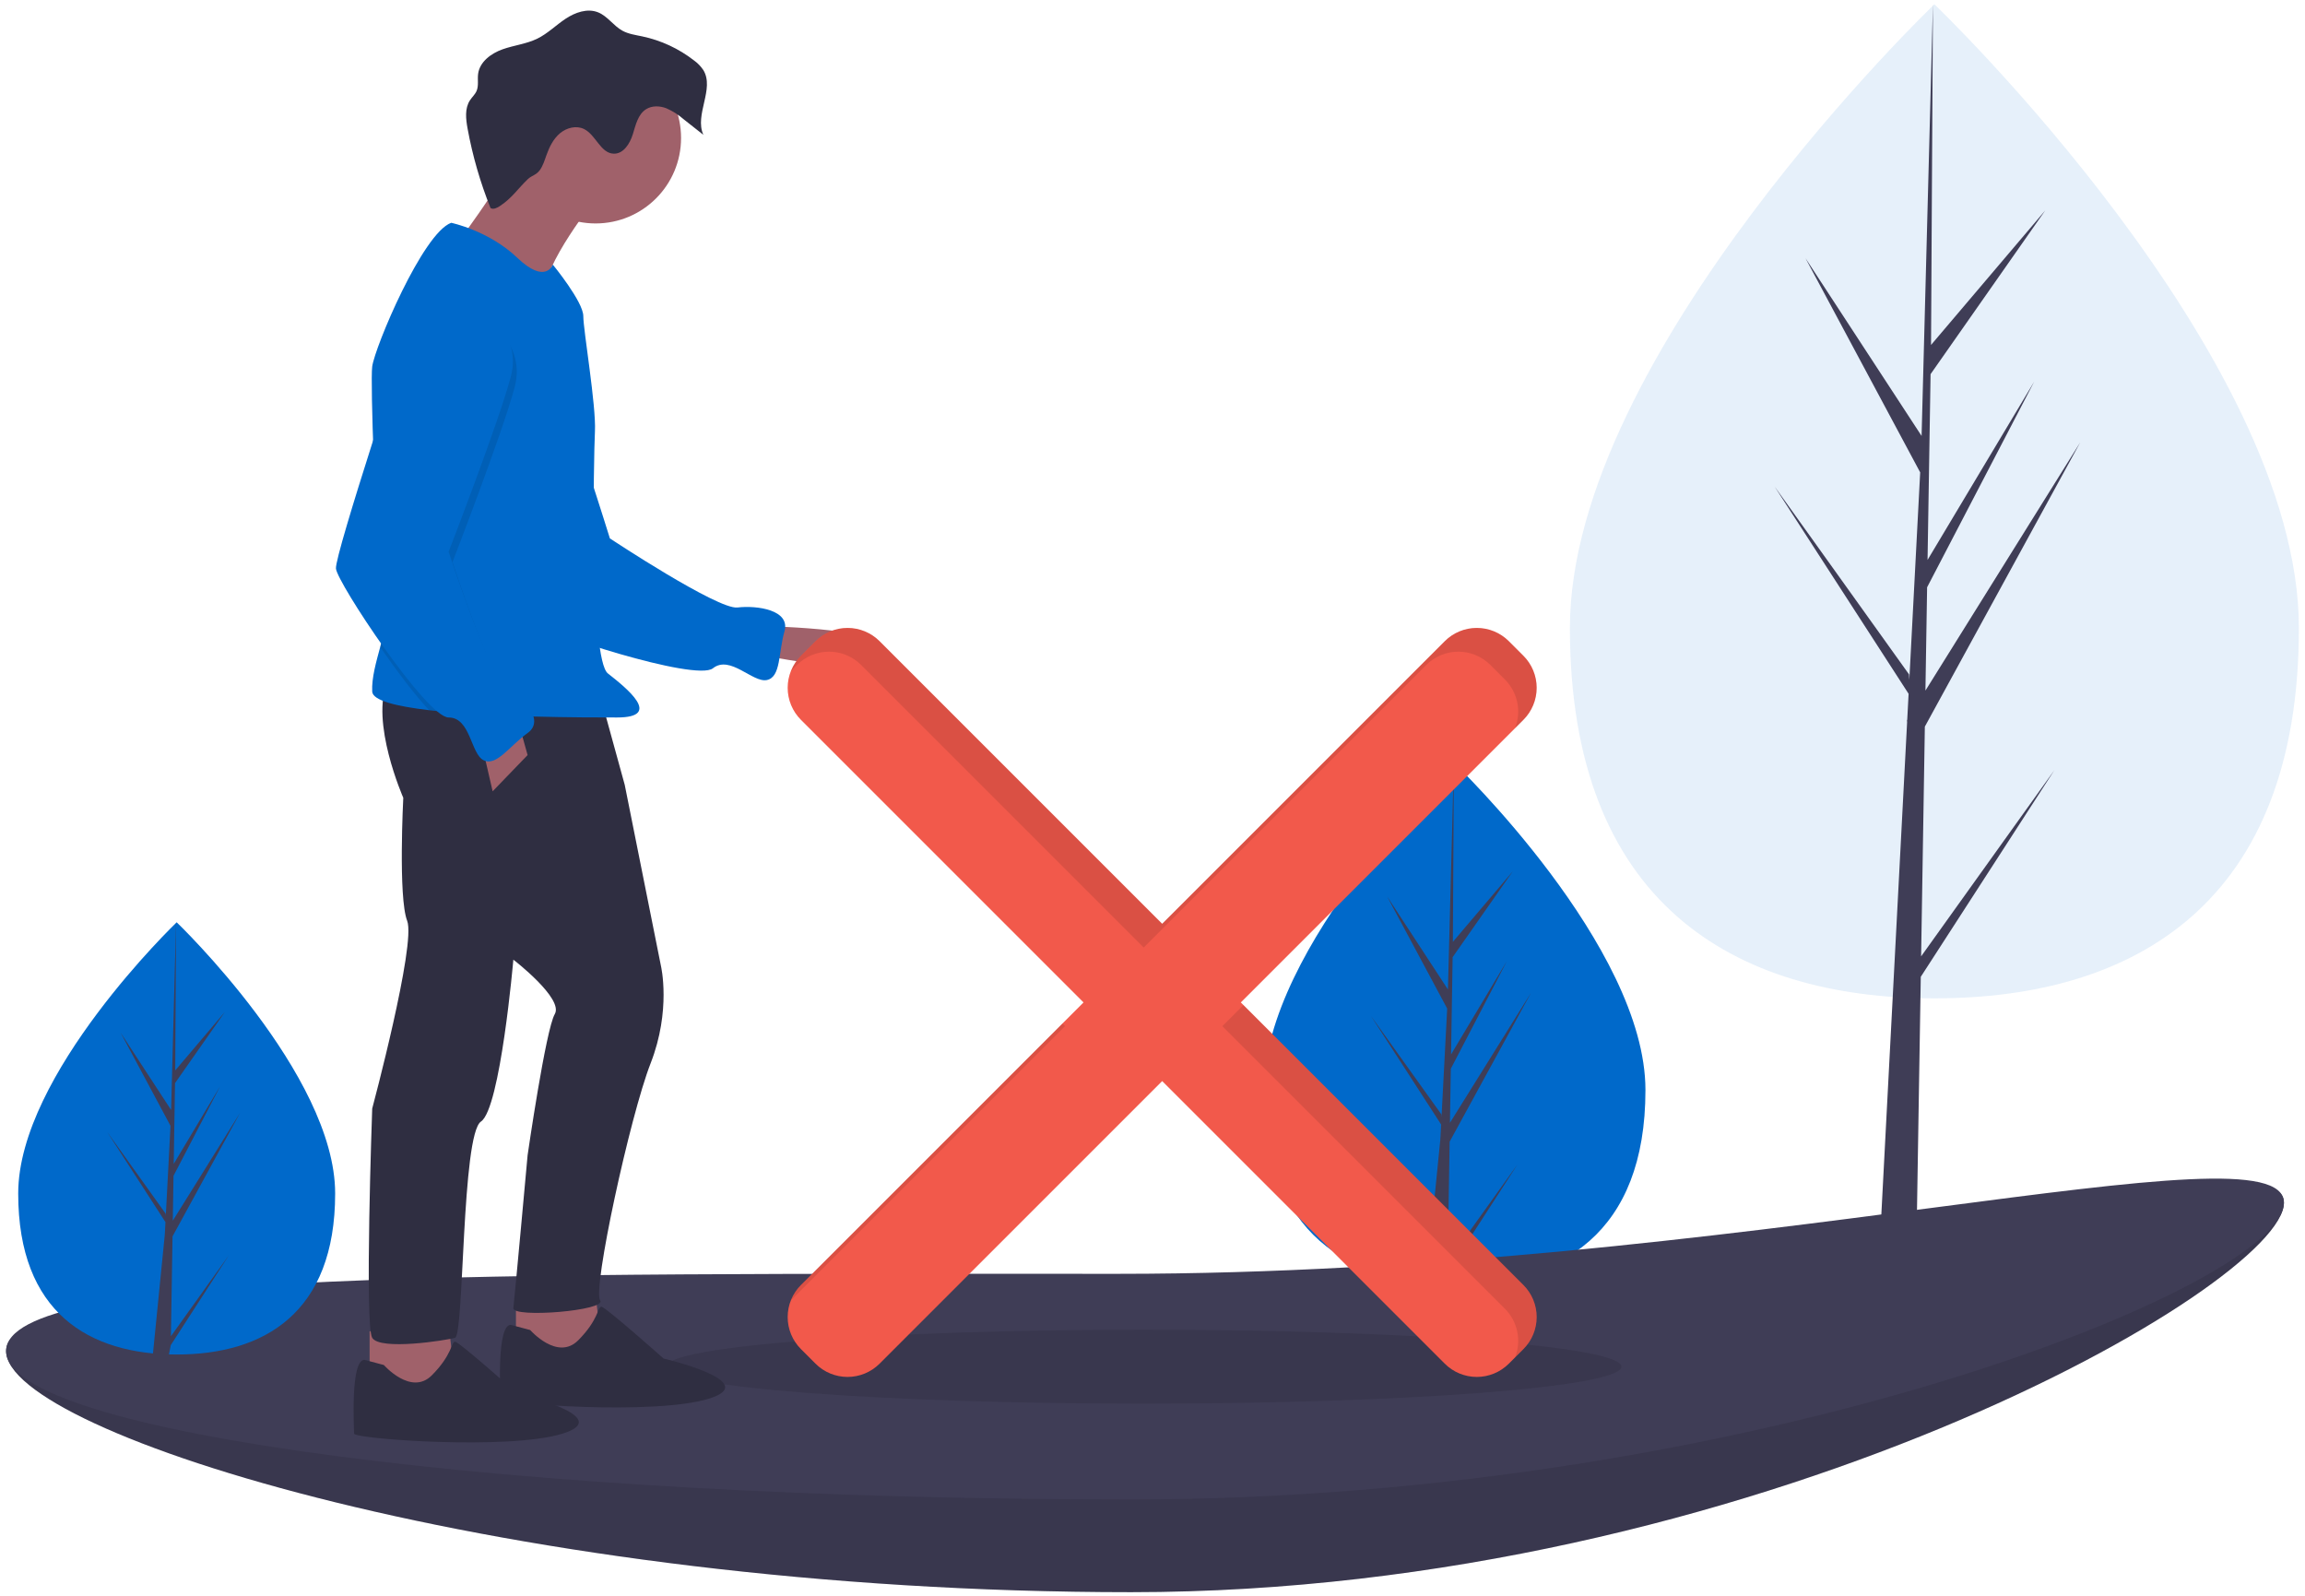 <svg width="270" height="187" viewBox="0 0 270 187" fill="none" xmlns="http://www.w3.org/2000/svg">
<g clip-path="url(#clip0)">
<path d="M192.742 127.683C192.742 144.516 182.735 150.393 170.391 150.393C158.047 150.393 148.04 144.516 148.04 127.683C148.04 110.85 170.391 89.436 170.391 89.436C170.391 89.436 192.742 110.85 192.742 127.683Z" fill="#0069CA"/>
<path d="M169.805 133.731L179.332 116.302L169.841 131.521L169.944 125.187L176.51 112.578L169.971 123.51L170.156 112.118L177.187 102.08L170.185 110.326L170.301 89.436L169.606 115.906L162.486 105.009L169.519 118.14L168.853 130.863L168.834 130.526L160.593 119.012L168.809 131.719L168.725 133.31L168.71 133.334L168.717 133.465L167.027 150.443H169.285L169.556 149.072L177.751 136.396L169.576 147.818L169.805 133.731Z" fill="#3F3D56"/>
<path opacity="0.1" d="M269.284 73.56C269.284 105.715 250.168 116.942 226.588 116.942C203.008 116.942 183.893 105.715 183.893 73.56C183.893 41.406 226.588 0.5 226.588 0.5C226.588 0.5 269.284 41.406 269.284 73.56Z" fill="#0069CA"/>
<path d="M225.033 112.024L225.47 85.113L243.668 51.821L225.539 80.891L225.735 68.791L238.277 44.705L225.787 65.589V65.59L226.141 43.827L239.571 24.651L226.196 40.405L226.418 0.5L225.029 53.327L225.143 51.148L211.489 30.247L224.924 55.331L223.652 79.636L223.614 78.991L207.873 56.996L223.567 81.27L223.407 84.309L223.379 84.355L223.392 84.605L220.164 146.268H224.477L224.994 114.418L240.649 90.204L225.033 112.024Z" fill="#3F3D56"/>
<path d="M267.531 140.885C267.531 150.482 205.274 186.5 132.495 186.5C59.715 186.5 0.716 167.859 0.716 158.262C0.716 148.665 58.267 160.072 131.046 160.072C203.826 160.072 267.531 131.288 267.531 140.885Z" fill="#3F3D56"/>
<path opacity="0.1" d="M267.531 140.885C267.531 150.482 205.274 186.5 132.495 186.5C59.715 186.5 0.716 167.859 0.716 158.262C0.716 148.665 58.267 160.072 131.046 160.072C203.826 160.072 267.531 131.288 267.531 140.885Z" fill="black"/>
<path d="M267.531 140.884C267.531 150.481 205.274 175.638 132.495 175.638C59.715 175.638 0.716 167.858 0.716 158.261C0.716 148.664 58.267 149.21 131.046 149.21C203.826 149.21 267.531 131.287 267.531 140.884Z" fill="#3F3D56"/>
<path opacity="0.1" d="M133.969 164.414C164.875 164.414 189.929 162.476 189.929 160.085C189.929 157.695 164.875 155.757 133.969 155.757C103.063 155.757 78.009 157.695 78.009 160.085C78.009 162.476 103.063 164.414 133.969 164.414Z" fill="black"/>
<path d="M89.638 73.351C89.638 73.351 106.02 73.654 102.986 76.536C99.953 79.418 88.576 76.536 88.576 76.536L89.638 73.351Z" fill="#A0616A"/>
<path d="M55.503 38.342C55.503 38.342 62.118 37.16 64.418 42.5C66.718 47.84 71.441 63.069 71.441 63.069C71.441 63.069 84.081 71.435 86.38 71.16C88.679 70.886 92.61 71.447 91.889 73.955C91.168 76.463 91.488 79.307 89.828 79.656C88.168 80.004 85.529 76.677 83.508 78.28C81.488 79.882 63.484 74.028 62.328 72.816C61.172 71.603 51.566 45.338 51.566 45.338C51.566 45.338 51.95 38.256 55.503 38.342Z" fill="#0069CA"/>
<path d="M69.69 151.092L70.449 157.463L64.078 159.132L60.437 157.463V151.85L69.69 151.092Z" fill="#A0616A"/>
<path d="M52.549 155.188L53.307 161.558L46.936 163.227L43.295 161.558V155.946L52.549 155.188Z" fill="#A0616A"/>
<path d="M70.297 81.465L73.179 91.931L77.426 113.168C77.426 113.168 78.64 118.326 76.213 124.545C73.785 130.764 69.386 151.091 70.297 152.305C71.207 153.518 59.982 154.428 60.133 153.215C60.285 152.001 61.802 135.315 61.802 135.315C61.802 135.315 63.926 120.601 64.987 118.781C66.049 116.96 60.133 112.41 60.133 112.41C60.133 112.41 58.616 129.854 56.341 131.371C54.066 132.888 54.369 156.4 53.307 156.704C52.245 157.007 44.509 158.221 43.599 156.704C42.689 155.187 43.599 129.854 43.599 129.854C43.599 129.854 48.756 110.589 47.694 107.859C46.633 105.128 47.239 93.448 47.239 93.448C47.239 93.448 43.295 84.498 45.419 79.796L70.297 81.465Z" fill="#2F2E41"/>
<path d="M69.842 23.216C69.842 23.216 63.471 31.104 63.774 34.593C64.077 38.081 53.762 28.222 53.762 28.222C53.762 28.222 61.195 18.21 61.195 16.086C61.195 13.963 69.842 23.216 69.842 23.216Z" fill="#A0616A"/>
<path d="M69.766 26.174C75.295 26.174 79.777 21.691 79.777 16.162C79.777 10.633 75.295 6.15 69.766 6.15C64.236 6.15 59.754 10.633 59.754 16.162C59.754 21.691 64.236 26.174 69.766 26.174Z" fill="#A0616A"/>
<path d="M44.535 75.789C44.081 77.479 43.519 79.395 43.599 81.009C43.651 82.054 46.425 82.74 50.261 83.189C53.819 83.606 58.289 83.819 62.353 83.928C66.62 84.043 70.435 84.043 72.269 84.043C77.73 84.043 73.331 80.554 71.207 78.885C69.083 77.217 69.538 53.553 69.69 50.519C69.842 47.485 68.325 38.687 68.325 37.019C68.325 35.35 64.756 30.995 64.756 30.995C64.756 30.995 63.926 33.378 60.589 30.192C57.251 27.007 52.852 26.097 52.852 26.097C49.515 27.31 43.903 40.659 43.599 42.934C43.476 43.858 43.578 48.59 43.784 53.991C44.083 61.887 44.605 71.221 44.964 72.211C45.248 72.992 44.934 74.303 44.535 75.789Z" fill="#0069CA"/>
<path d="M60.74 84.651L61.802 88.444L57.706 92.691L56.341 86.775L60.74 84.651Z" fill="#A0616A"/>
<path d="M62.105 155.794C62.105 155.794 65.291 159.435 67.718 157.007C70.145 154.58 69.993 153.063 70.448 153.063C70.903 153.063 77.729 159.131 77.729 159.131C77.729 159.131 89.41 161.862 83.039 163.834C76.668 165.806 58.616 164.44 58.616 163.834C58.616 163.227 58.161 155.187 59.83 155.187L62.105 155.794Z" fill="#2F2E41"/>
<path d="M44.964 159.891C44.964 159.891 48.15 163.531 50.577 161.104C53.004 158.677 52.852 157.16 53.307 157.16C53.762 157.16 60.588 163.228 60.588 163.228C60.588 163.228 72.269 165.958 65.897 167.93C59.526 169.902 41.475 168.537 41.475 167.93C41.475 167.324 41.02 159.284 42.689 159.284L44.964 159.891Z" fill="#2F2E41"/>
<path d="M58.526 24.154C58.202 24.363 57.781 24.574 57.457 24.366C56.253 21.363 55.353 18.247 54.771 15.065C54.566 13.947 54.425 12.705 55.046 11.753C55.291 11.378 55.643 11.071 55.822 10.66C56.094 10.038 55.915 9.318 56.005 8.646C56.195 7.236 57.527 6.253 58.866 5.777C60.206 5.3 61.661 5.152 62.938 4.527C64.15 3.933 65.121 2.948 66.246 2.2C67.37 1.453 68.81 0.941 70.062 1.447C71.17 1.893 71.86 3.022 72.907 3.597C73.617 3.987 74.442 4.096 75.235 4.263C77.439 4.731 79.508 5.692 81.287 7.075C81.72 7.384 82.093 7.769 82.388 8.211C83.732 10.423 81.326 13.43 82.388 15.79L80.094 13.98C79.481 13.444 78.79 13.005 78.044 12.678C77.284 12.39 76.384 12.355 75.694 12.784C74.725 13.386 74.463 14.643 74.124 15.732C73.786 16.821 73.037 18.029 71.897 18.001C70.347 17.963 69.804 15.799 68.413 15.114C67.506 14.667 66.364 14.961 65.591 15.613C64.817 16.264 64.353 17.209 64.013 18.161C63.8 18.756 63.601 19.427 63.223 19.942C62.807 20.511 62.274 20.557 61.829 20.982C60.67 22.087 59.958 23.228 58.526 24.154Z" fill="#2F2E41"/>
<path opacity="0.1" d="M44.535 75.79C46.42 78.525 48.545 81.347 50.261 83.189C53.818 83.607 58.288 83.819 62.352 83.928C61.626 82.944 60.718 82.108 59.678 81.465C57.706 80.251 53.004 65.841 53.004 65.841C53.004 65.841 58.768 50.975 60.285 45.362C61.802 39.749 55.886 36.564 55.886 36.564C53.155 34.289 48.453 39.598 48.453 39.598C48.453 39.598 46.053 46.837 43.784 53.992C44.083 61.887 44.604 71.221 44.964 72.212C45.248 72.993 44.934 74.303 44.535 75.79Z" fill="black"/>
<path d="M55.431 35.351C55.431 35.351 61.347 38.537 59.83 44.149C58.313 49.762 52.549 64.628 52.549 64.628C52.549 64.628 57.251 79.038 59.223 80.252C61.195 81.465 63.926 84.348 61.802 85.865C59.678 87.381 58.161 89.808 56.644 89.05C55.127 88.292 55.127 84.044 52.549 84.044C49.97 84.044 39.503 68.268 39.352 66.6C39.2 64.931 47.998 38.385 47.998 38.385C47.998 38.385 52.7 33.076 55.431 35.351Z" fill="#0069CA"/>
<path d="M178.447 76.813L176.74 75.106C175.745 74.111 174.395 73.552 172.987 73.552C171.579 73.552 170.229 74.111 169.234 75.106L136.133 108.207L103.032 75.106C102.037 74.111 100.687 73.552 99.279 73.552C97.872 73.552 96.522 74.111 95.526 75.106L93.82 76.813C93.327 77.306 92.936 77.891 92.669 78.535C92.402 79.179 92.265 79.869 92.265 80.566C92.265 81.263 92.402 81.953 92.669 82.597C92.936 83.241 93.327 83.826 93.82 84.319L126.92 117.42L93.82 150.521C93.327 151.013 92.936 151.598 92.669 152.242C92.402 152.886 92.265 153.577 92.265 154.274C92.265 154.971 92.402 155.661 92.669 156.305C92.936 156.949 93.327 157.534 93.82 158.027L95.526 159.733C96.522 160.729 97.872 161.288 99.279 161.288C100.687 161.288 102.037 160.729 103.032 159.733L136.133 126.632L169.234 159.733C170.229 160.729 171.579 161.288 172.987 161.288C174.395 161.288 175.745 160.729 176.74 159.733L178.447 158.027C179.442 157.031 180.001 155.681 180.001 154.274C180.001 152.866 179.442 151.516 178.447 150.521L145.346 117.42L178.447 84.319C179.442 83.324 180.001 81.974 180.001 80.566C180.001 79.158 179.442 77.808 178.447 76.813Z" fill="#F2594B"/>
<path opacity="0.1" d="M92.639 152.32L124.756 120.202L124.447 119.893L93.82 150.52C93.307 151.032 92.905 151.645 92.639 152.32Z" fill="black"/>
<path opacity="0.1" d="M93.362 77.889C94.358 76.894 95.708 76.334 97.115 76.334C98.523 76.334 99.873 76.894 100.868 77.889L133.969 110.99L167.07 77.889C168.065 76.894 169.415 76.334 170.823 76.334C172.231 76.334 173.581 76.894 174.576 77.889L176.283 79.595C177.015 80.328 177.517 81.258 177.727 82.272C177.936 83.286 177.845 84.339 177.464 85.302L178.447 84.319C178.94 83.826 179.331 83.241 179.597 82.597C179.864 81.953 180.001 81.263 180.001 80.566C180.001 79.869 179.864 79.179 179.597 78.535C179.331 77.891 178.94 77.306 178.447 76.813L176.74 75.106C175.745 74.111 174.395 73.552 172.987 73.552C171.579 73.552 170.229 74.111 169.234 75.106L136.133 108.207L103.033 75.106C102.037 74.111 100.687 73.552 99.279 73.552C97.872 73.552 96.522 74.111 95.526 75.106L93.82 76.813C93.307 77.325 92.905 77.938 92.639 78.612L93.362 77.889Z" fill="black"/>
<path opacity="0.1" d="M145.655 117.729L143.182 120.202L176.282 153.303C177.014 154.035 177.516 154.965 177.726 155.979C177.936 156.993 177.845 158.046 177.464 159.009L178.447 158.026C178.939 157.533 179.33 156.948 179.597 156.304C179.864 155.66 180.001 154.97 180.001 154.273C180.001 153.576 179.864 152.886 179.597 152.242C179.33 151.598 178.939 151.013 178.447 150.52L145.655 117.729Z" fill="black"/>
<path d="M39.259 139.799C39.259 153.78 30.948 158.661 20.696 158.661C10.444 158.661 2.133 153.78 2.133 139.799C2.133 125.819 20.696 108.034 20.696 108.034C20.696 108.034 39.259 125.819 39.259 139.799Z" fill="#0069CA"/>
<path d="M20.21 144.822L28.122 130.347L20.24 142.987L20.325 137.726L25.778 127.254L20.348 136.334L20.502 126.872L26.341 118.534L20.526 125.384L20.622 108.034L20.044 130.018L14.131 120.968L19.973 131.873L19.419 142.441L19.403 142.16L12.559 132.598L19.382 143.151L19.313 144.473L19.301 144.493L19.306 144.601L17.903 158.703H19.778L20.003 157.564L26.809 147.036L20.02 156.522L20.21 144.822Z" fill="#3F3D56"/>
</g>
<defs>
<clipPath id="clip0">
<rect width="268.567" height="186" fill="white" transform="translate(0.716 0.5)"/>
</clipPath>
</defs>
</svg>

